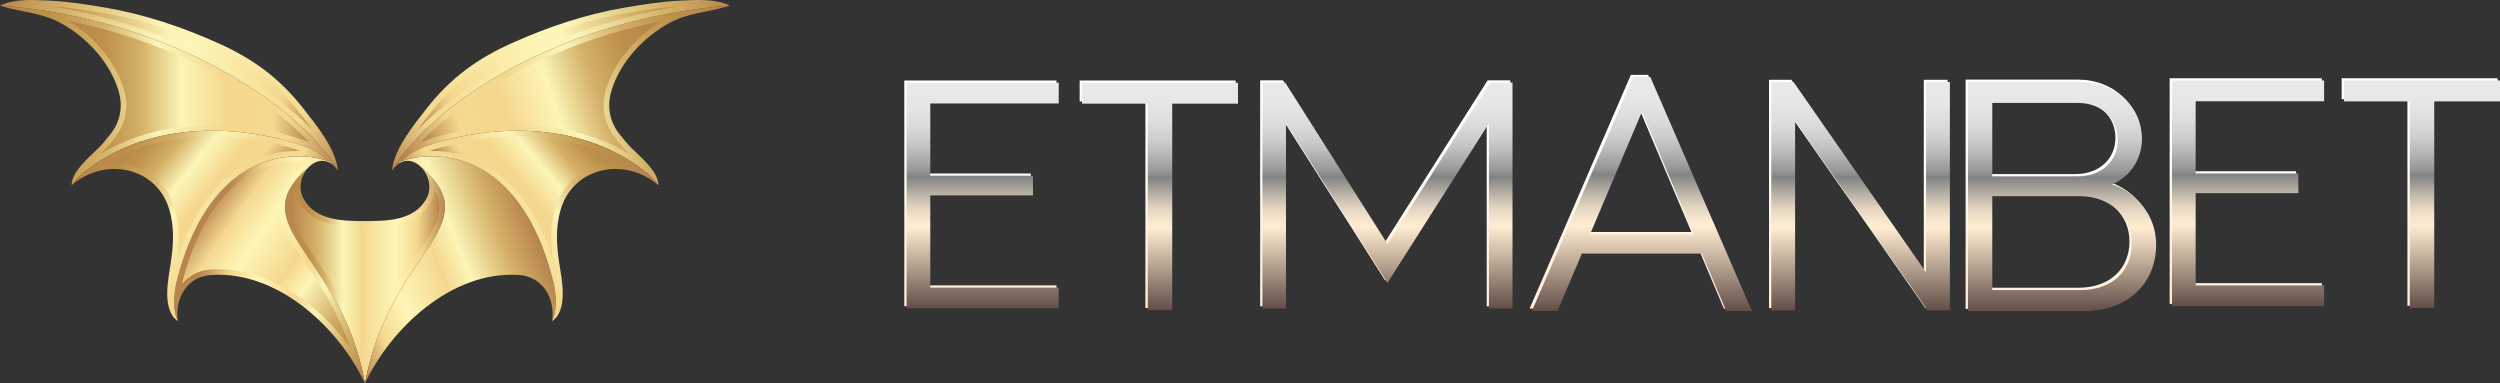 <?xml version="1.0" encoding="UTF-8"?><svg id="katman_2" xmlns="http://www.w3.org/2000/svg" xmlns:xlink="http://www.w3.org/1999/xlink" viewBox="0 0 2803.77 430.06"><rect x="0" y="0" width="2803.77" height="430.06" fill="#333333" stroke="none"/><defs><style>.cls-1{fill:url(#Adsız_degrade_2);}.cls-2{fill:url(#linear-gradient);}.cls-3{fill:#48ae4d;}.cls-4{fill:url(#linear-gradient-8);}.cls-5{fill:url(#linear-gradient-9);}.cls-6{fill:url(#linear-gradient-3);}.cls-7{fill:url(#linear-gradient-4);}.cls-8{fill:url(#linear-gradient-2);}.cls-9{fill:url(#linear-gradient-6);}.cls-10{fill:url(#linear-gradient-7);}.cls-11{fill:url(#linear-gradient-5);}.cls-12{fill:url(#linear-gradient-14);}.cls-13{fill:url(#linear-gradient-18);}.cls-14{fill:url(#linear-gradient-22);}.cls-15{fill:url(#linear-gradient-20);}.cls-16{fill:url(#linear-gradient-21);}.cls-17{fill:url(#linear-gradient-23);}.cls-18{fill:url(#linear-gradient-15);}.cls-19{fill:url(#linear-gradient-19);}.cls-20{fill:url(#linear-gradient-16);}.cls-21{fill:url(#linear-gradient-17);}.cls-22{fill:url(#linear-gradient-13);}.cls-23{fill:url(#linear-gradient-12);}.cls-24{fill:url(#linear-gradient-10);}.cls-25{fill:url(#linear-gradient-11);}.cls-26{fill:url(#linear-gradient-27);}.cls-27{fill:url(#linear-gradient-24);}.cls-28{fill:url(#linear-gradient-26);}.cls-29{fill:url(#linear-gradient-38);}.cls-30{fill:url(#linear-gradient-35);}.cls-31{fill:url(#linear-gradient-37);}.cls-32{fill:url(#linear-gradient-34);}.cls-33{fill:url(#linear-gradient-36);}.cls-34{fill:url(#linear-gradient-25);}.cls-35{fill:url(#linear-gradient-28);}.cls-36{fill:url(#linear-gradient-29);}.cls-37{fill:url(#linear-gradient-33);}.cls-38{fill:url(#linear-gradient-30);}.cls-39{fill:url(#linear-gradient-32);}.cls-40{fill:url(#linear-gradient-31);}</style><linearGradient id="linear-gradient" x1="499.11" y1="308.69" x2="319.55" y2="308.69" gradientUnits="userSpaceOnUse"><stop offset="0" stop-color="#b7854d"/><stop offset=".15" stop-color="#f5d98f"/><stop offset=".3" stop-color="#fdf6b7"/><stop offset=".52" stop-color="#f5d88e"/><stop offset=".64" stop-color="#fcf5b7"/><stop offset=".75" stop-color="#d4b067"/><stop offset=".85" stop-color="#bd9149"/><stop offset="1" stop-color="#b7854d"/></linearGradient><linearGradient id="linear-gradient-2" x1="16223.49" y1="106.97" x2="16602.54" y2="106.97" gradientTransform="translate(16602.54) rotate(-180) scale(1 -1)" gradientUnits="userSpaceOnUse"><stop offset="0" stop-color="#b7854d"/><stop offset=".15" stop-color="#f5d98f"/><stop offset=".34" stop-color="#f5d88e"/><stop offset=".53" stop-color="#fcf5b7"/><stop offset=".7" stop-color="#d4b067"/><stop offset=".85" stop-color="#bd9149"/><stop offset="1" stop-color="#b7854d"/></linearGradient><linearGradient id="linear-gradient-3" x1="241.61" y1="256.19" x2="443.65" y2="324.32" gradientUnits="userSpaceOnUse"><stop offset="0" stop-color="#b7854d"/><stop offset=".15" stop-color="#f5d98f"/><stop offset=".3" stop-color="#fdf6b7"/><stop offset=".52" stop-color="#f5d88e"/><stop offset=".64" stop-color="#fcf5b7"/><stop offset=".84" stop-color="#d4b067"/><stop offset="1" stop-color="#b7854d"/></linearGradient><linearGradient id="linear-gradient-4" x1="16210.25" y1="195.63" x2="17071.48" y2="-301.6" xlink:href="#linear-gradient-2"/><linearGradient id="linear-gradient-5" x1="16211.68" y1="193.77" x2="16996.12" y2="-259.13" xlink:href="#linear-gradient-2"/><linearGradient id="linear-gradient-6" x1="16286.77" y1="287.52" x2="16496.59" y2="166.39" xlink:href="#linear-gradient-2"/><linearGradient id="linear-gradient-7" x1="16208.63" y1="197.81" x2="17169.72" y2="-357.08" xlink:href="#linear-gradient-2"/><linearGradient id="linear-gradient-8" x1="16205.8" y1="159.87" x2="16592.67" y2="-23.39" gradientTransform="translate(16602.54) rotate(-180) scale(1 -1)" gradientUnits="userSpaceOnUse"><stop offset="0" stop-color="#b7854d"/><stop offset=".15" stop-color="#f5d98f"/><stop offset=".5" stop-color="#fdf6b7"/><stop offset=".59" stop-color="#fcf5b7"/><stop offset=".84" stop-color="#d4b067"/><stop offset="1" stop-color="#b7854d"/></linearGradient><linearGradient id="linear-gradient-9" x1="451.12" y1="167.34" x2="823.46" y2="96.37" gradientTransform="matrix(1, 0, 0, 1, 0, 0)" xlink:href="#linear-gradient-2"/><linearGradient id="linear-gradient-10" x1="373.87" y1="333.77" x2="594.71" y2="246.84" xlink:href="#linear-gradient-3"/><linearGradient id="linear-gradient-11" x1="426.35" y1="195.64" x2="1288.32" y2="-302.02" gradientTransform="matrix(1, 0, 0, 1, 0, 0)" xlink:href="#linear-gradient-2"/><linearGradient id="linear-gradient-12" x1="427.85" y1="193.74" x2="1210.39" y2="-258.06" gradientTransform="matrix(1, 0, 0, 1, 0, 0)" xlink:href="#linear-gradient-2"/><linearGradient id="linear-gradient-13" x1="502.89" y1="287.52" x2="712.71" y2="166.39" gradientTransform="matrix(1, 0, 0, 1, 0, 0)" xlink:href="#linear-gradient-2"/><linearGradient id="linear-gradient-14" x1="424.8" y1="197.78" x2="1383.58" y2="-355.77" gradientTransform="matrix(1, 0, 0, 1, 0, 0)" xlink:href="#linear-gradient-2"/><linearGradient id="linear-gradient-15" x1="421.91" y1="159.87" x2="808.79" y2="-23.39" gradientTransform="matrix(1, 0, 0, 1, 0, 0)" xlink:href="#linear-gradient-8"/><linearGradient id="linear-gradient-16" x1="492.79" y1="307.99" x2="325.87" y2="307.99" gradientUnits="userSpaceOnUse"><stop offset="0" stop-color="#b7854d"/><stop offset=".15" stop-color="#f5d98f"/><stop offset=".3" stop-color="#fdf6b7"/><stop offset=".52" stop-color="#f5d88e"/><stop offset=".64" stop-color="#fcf5b7"/><stop offset=".83" stop-color="#d4b067"/><stop offset="1" stop-color="#b7854d"/></linearGradient><linearGradient id="linear-gradient-17" x1="346.93" y1="98.06" x2="75.94" y2="98.06" gradientTransform="matrix(1, 0, 0, 1, 0, 0)" xlink:href="#linear-gradient-2"/><linearGradient id="linear-gradient-18" x1="237.19" y1="224.6" x2="418.88" y2="353.03" xlink:href="#linear-gradient-3"/><linearGradient id="linear-gradient-19" x1="282.61" y1="243.34" x2="152.61" y2="139.97" gradientUnits="userSpaceOnUse"><stop offset="0" stop-color="#b7854d"/><stop offset=".21" stop-color="#f5d98f"/><stop offset=".34" stop-color="#f5d88e"/><stop offset=".53" stop-color="#fcf5b7"/><stop offset=".7" stop-color="#d4b067"/><stop offset=".85" stop-color="#bd9149"/><stop offset="1" stop-color="#b7854d"/></linearGradient><linearGradient id="linear-gradient-20" x1="359.67" y1="129.66" x2="66.77" y2="-8.18" gradientTransform="matrix(1, 0, 0, 1, 0, 0)" xlink:href="#linear-gradient-8"/><linearGradient id="linear-gradient-21" x1="481.78" y1="176.47" x2="754.32" y2="85.62" gradientTransform="matrix(1, 0, 0, 1, 0, 0)" xlink:href="#linear-gradient-2"/><linearGradient id="Adsız_degrade_2" x1="542.4" y1="238.52" x2="664.58" y2="138.27" gradientUnits="userSpaceOnUse"><stop offset="0" stop-color="#b7854d"/><stop offset=".15" stop-color="#f5d98f"/><stop offset=".34" stop-color="#f5d88e"/><stop offset=".53" stop-color="#fcf5b7"/><stop offset=".7" stop-color="#d4b067"/><stop offset=".85" stop-color="#bd9149"/><stop offset="1" stop-color="#b7854d"/></linearGradient><linearGradient id="linear-gradient-22" x1="460.07" y1="127.07" x2="757.67" y2="-2.94" gradientTransform="matrix(1, 0, 0, 1, 0, 0)" xlink:href="#linear-gradient-8"/><linearGradient id="linear-gradient-23" x1="1099.52" y1="113.91" x2="1099.52" y2="313.39" gradientUnits="userSpaceOnUse"><stop offset=".27" stop-color="#fff"/><stop offset=".72" stop-color="#fff4e7"/><stop offset="1" stop-color="#fff0de"/></linearGradient><linearGradient id="linear-gradient-24" x1="1102.06" y1="92.21" x2="1102.06" y2="345.27" gradientUnits="userSpaceOnUse"><stop offset="0" stop-color="#eaeaea"/><stop offset=".1" stop-color="#e6e6e6"/><stop offset=".18" stop-color="#ddd"/><stop offset=".26" stop-color="#ccc"/><stop offset=".32" stop-color="#b5b6b6"/><stop offset=".39" stop-color="#979898"/><stop offset=".42" stop-color="#828383"/><stop offset=".45" stop-color="#989691"/><stop offset=".51" stop-color="#c4bbad"/><stop offset=".56" stop-color="#e4d6c1"/><stop offset=".61" stop-color="#f7e7cd"/><stop offset=".64" stop-color="#ffedd2"/><stop offset=".9" stop-color="#8e7b6e"/><stop offset="1" stop-color="#634f48"/></linearGradient><linearGradient id="linear-gradient-25" x1="1298.32" y1="114.09" x2="1298.32" y2="315.22" xlink:href="#linear-gradient-23"/><linearGradient id="linear-gradient-26" x1="1300.93" y1="92.22" x2="1300.93" y2="347.34" xlink:href="#linear-gradient-24"/><linearGradient id="linear-gradient-27" x1="1553.54" y1="113.76" x2="1553.54" y2="313.49" xlink:href="#linear-gradient-23"/><linearGradient id="linear-gradient-28" x1="1556.05" y1="92.04" x2="1556.05" y2="345.41" xlink:href="#linear-gradient-24"/><linearGradient id="linear-gradient-29" x1="1838.8" y1="108.43" x2="1838.8" y2="315.09" xlink:href="#linear-gradient-23"/><linearGradient id="linear-gradient-30" x1="1841.39" y1="85.95" x2="1841.39" y2="348.11" xlink:href="#linear-gradient-24"/><linearGradient id="linear-gradient-31" x1="2084.14" y1="113.36" x2="2084.14" y2="315.2" xlink:href="#linear-gradient-23"/><linearGradient id="linear-gradient-32" x1="2086.67" y1="91.41" x2="2086.67" y2="347.45" xlink:href="#linear-gradient-24"/><linearGradient id="linear-gradient-33" x1="2309.99" y1="113.25" x2="2309.99" y2="315.98" xlink:href="#linear-gradient-23"/><linearGradient id="linear-gradient-34" x1="2312.6" y1="91.2" x2="2312.6" y2="348.38" xlink:href="#linear-gradient-24"/><linearGradient id="linear-gradient-35" x1="2518.64" y1="111.39" x2="2518.64" y2="310.87" xlink:href="#linear-gradient-23"/><linearGradient id="linear-gradient-36" x1="2521.18" y1="89.69" x2="2521.18" y2="342.75" xlink:href="#linear-gradient-24"/><linearGradient id="linear-gradient-37" x1="2713.68" y1="111.56" x2="2713.68" y2="312.68" xlink:href="#linear-gradient-23"/><linearGradient id="linear-gradient-38" x1="2716.3" y1="89.69" x2="2716.3" y2="344.8" xlink:href="#linear-gradient-24"/></defs><g id="katman_1"><g><path class="cls-2" d="M346.41,187.34c-78.09,66.66,36.25,94.85,62.92,242.72,26.67-147.87,141.01-176.06,62.91-242.72h0c8.5,8.57,12.71,23.47,6,35.54-13.72,24.69-44.2,25.06-68.92,25.06s-55.2-.38-68.92-25.06c-6.71-12.07-2.5-26.97,6-35.54"/><path class="cls-8" d="M110.27,166.19c4.72-4.62,8.56-9.59,12.72-14.65,11.78-14.31,15.28-31.36,10.04-49.31-9.47-32.42-36.51-61.21-65.9-76.87-6.24-3.32-12.54-5.69-18.88-7.55C32.39,13.16,16.23,11.66,0,6.2c191.24,14.88,334.71,110.9,379.05,184.83-.95-1.12-1.9-2.18-2.83-3.2-.33-.36-.65-.69-.99-1.04-.51-.55-1.03-1.11-1.54-1.63-.1-.11-.2-.2-.31-.3-.22-.23-.45-.44-.67-.67-.64-.64-1.28-1.26-1.91-1.86-.26-.25-.52-.49-.78-.73-.16-.15-.31-.3-.47-.45-.01,0-.02,0-.03-.01-11.62-10.64-20.83-14.02-24.13-15.4-35.67-14.92-160.84-45.21-250.83,27.27-5.2,4.19-10.38,8.81-14.15,14.73-.64-14.76,20.28-32.15,29.87-41.54Z"/><path class="cls-6" d="M346.41,187.34c-78.09,66.66,36.25,94.85,62.92,242.72-28.19-60.56-96.07-126.42-172.27-121.7-27.08,1.68-41.27,25.93-37.61,51.83-8.07-16.92-1.92-41.83-1.26-44.43,38.15-151.57,135.63-147.82,171.37-134.61,1.35,1.24,2.73,2.57,4.14,4.01-9.44-7.91-19.95-5.23-27.28,2.17"/><g><path class="cls-7" d="M372.72,184.19c.22,.22,.45,.44,.67,.67-.22-.23-.45-.44-.67-.67Z"/><path class="cls-11" d="M370.8,182.33c-.26-.25-.52-.49-.78-.73,.26,.24,.52,.48,.78,.73Z"/><path class="cls-9" d="M94.56,193.01c89.99-72.48,215.16-42.19,250.83-27.27,3.3,1.38,12.51,4.76,24.13,15.4-35.77-13.2-133.2-16.9-171.34,134.62-.65,2.6-6.81,27.51,1.26,44.43-18.61-13.03-10.53-48-7.78-66.37,2.96-19.79,3.94-38.89-1.69-58.39-14.05-48.65-72.6-59.96-109.57-27.69,3.78-5.92,8.95-10.54,14.15-14.73Z"/><path class="cls-10" d="M376.21,187.83c-.33-.36-.65-.69-.99-1.04,.33,.35,.65,.68,.99,1.04Z"/></g><path class="cls-4" d="M379.05,191.03C334.71,117.1,191.24,21.08,0,6.2,17.35-1.76,38.2-.12,56.78,.78c20.21,.97,40.12,4.22,60.07,7.55,44.69,7.47,87.73,22,128.97,40.58,38.63,17.4,68.38,39.47,94.57,73.03,14.27,18.29,36.23,44.84,38.65,69.09Z"/><path class="cls-5" d="M708.39,166.19c-4.72-4.62-8.56-9.59-12.72-14.65-11.78-14.31-15.28-31.36-10.04-49.31,9.47-32.42,36.51-61.21,65.9-76.87,6.24-3.32,12.53-5.69,18.89-7.55,15.85-4.65,32.02-6.16,48.25-11.61-191.24,14.88-334.71,110.9-379.05,184.83,.95-1.12,1.9-2.18,2.84-3.2,.33-.36,.66-.69,.98-1.04,.52-.55,1.03-1.11,1.54-1.63,.1-.11,.21-.2,.31-.3,.22-.23,.44-.44,.67-.67,.64-.64,1.28-1.26,1.92-1.86,.26-.25,.52-.49,.77-.73,.16-.15,.32-.3,.47-.45,0,0,.02,0,.03-.01,11.62-10.64,20.82-14.02,24.13-15.4,35.67-14.92,160.84-45.21,250.83,27.27,5.2,4.19,10.38,8.81,14.16,14.73,.64-14.76-20.28-32.15-29.87-41.54Z"/><path class="cls-24" d="M472.24,187.34c78.09,66.66-36.25,94.85-62.91,242.72,28.19-60.56,96.07-126.42,172.27-121.7,27.08,1.68,41.27,25.93,37.62,51.83,8.07-16.92,1.91-41.83,1.26-44.43-38.15-151.57-135.63-147.82-171.37-134.61-1.35,1.24-2.73,2.57-4.14,4.01,9.44-7.91,19.95-5.23,27.28,2.17"/><g><path class="cls-25" d="M445.94,184.19c-.23,.22-.45,.44-.67,.67,.22-.23,.44-.44,.67-.67Z"/><path class="cls-23" d="M447.86,182.33c.26-.25,.52-.49,.77-.73-.26,.24-.52,.48-.77,.73Z"/><path class="cls-22" d="M724.1,193.01c-89.99-72.48-215.16-42.19-250.83-27.27-3.31,1.38-12.51,4.76-24.13,15.4,35.77-13.2,133.2-16.9,171.34,134.62,.66,2.6,6.81,27.51-1.26,44.43,18.61-13.03,10.53-48,7.78-66.37-2.96-19.79-3.94-38.89,1.69-58.39,14.05-48.65,72.6-59.96,109.57-27.69-3.78-5.92-8.95-10.54-14.16-14.73Z"/><path class="cls-12" d="M442.45,187.83c.33-.36,.66-.69,.98-1.04-.33,.35-.65,.68-.98,1.04Z"/></g><path class="cls-18" d="M439.61,191.03C483.95,117.1,627.42,21.08,818.66,6.2c-17.35-7.96-38.19-6.32-56.78-5.43-20.2,.97-40.12,4.22-60.07,7.55-44.7,7.47-87.73,22-128.97,40.58-38.63,17.4-68.38,39.47-94.57,73.03-14.27,18.29-36.23,44.84-38.66,69.09Z"/><path class="cls-20" d="M409.33,254.32c-24.76,0-58.68,0-74.39-28.28-2.15-3.87-3.38-7.92-3.86-11.98-.24,.42-.48,.83-.7,1.24-.11,.2-.23,.41-.33,.61-.43,.84-.83,1.67-1.19,2.5-.07,.16-.12,.31-.19,.47-.28,.68-.55,1.35-.79,2.03-.09,.26-.18,.52-.26,.78-.2,.6-.38,1.2-.54,1.8-.06,.24-.13,.48-.2,.72-.2,.82-.39,1.64-.53,2.46,0,.01,0,.03,0,.04-.14,.81-.24,1.61-.32,2.41-.02,.25-.04,.49-.06,.74-.04,.59-.07,1.18-.09,1.78,0,.26-.01,.52-.01,.78,0,.68,.02,1.36,.06,2.05,0,.14,0,.28,.02,.42,.06,.82,.15,1.65,.26,2.47,.03,.22,.07,.45,.1,.67,.09,.62,.2,1.24,.33,1.86,.05,.27,.11,.54,.17,.81,.14,.63,.29,1.26,.46,1.9,.06,.22,.11,.43,.17,.65,.24,.84,.5,1.69,.78,2.54,.06,.17,.12,.34,.18,.5,.24,.7,.49,1.4,.76,2.1,.11,.28,.22,.55,.33,.84,.25,.63,.52,1.27,.79,1.91,.11,.26,.22,.52,.34,.78,.39,.88,.8,1.77,1.24,2.67,0,.01,.01,.03,.02,.04,.43,.89,.89,1.79,1.37,2.7,.14,.28,.3,.56,.44,.84,.36,.67,.73,1.35,1.1,2.03,.16,.29,.32,.59,.49,.88,.44,.78,.89,1.57,1.35,2.36,.1,.17,.2,.34,.3,.51,.57,.96,1.16,1.94,1.76,2.93,.16,.27,.33,.54,.5,.8,.46,.74,.93,1.5,1.41,2.25,.21,.33,.41,.65,.62,.98,.49,.77,.99,1.55,1.5,2.34,.17,.26,.33,.52,.5,.78,.68,1.04,1.37,2.09,2.08,3.17,.14,.21,.28,.42,.42,.63,.59,.89,1.2,1.79,1.81,2.71,.23,.35,.47,.7,.71,1.05,.56,.83,1.12,1.66,1.68,2.5,.24,.34,.46,.69,.7,1.04,.74,1.09,1.49,2.19,2.25,3.32,.62,.91,1.24,1.82,1.86,2.75,.19,.27,.37,.55,.56,.82,.46,.67,.92,1.35,1.38,2.04,.24,.35,.47,.71,.71,1.06,.43,.64,.86,1.28,1.29,1.93,.25,.37,.49,.73,.74,1.11,.44,.66,.88,1.32,1.33,1.98,.24,.37,.48,.73,.72,1.09,.47,.72,.95,1.44,1.43,2.17,.21,.31,.42,.63,.62,.94,.68,1.05,1.37,2.1,2.06,3.17,.04,.07,.08,.13,.13,.2,.65,1,1.29,2.01,1.95,3.03,.21,.33,.42,.67,.63,1,.48,.76,.96,1.52,1.45,2.29,.26,.41,.51,.83,.77,1.24,.45,.71,.89,1.44,1.34,2.17,.26,.43,.53,.86,.79,1.29,.45,.74,.9,1.48,1.35,2.23,.26,.43,.51,.86,.77,1.28,.5,.84,1,1.69,1.5,2.54,.2,.34,.4,.68,.6,1.02,.7,1.21,1.4,2.43,2.11,3.66,.06,.11,.12,.23,.19,.33,.63,1.11,1.26,2.24,1.89,3.37,.22,.4,.44,.81,.66,1.22,.47,.86,.94,1.72,1.41,2.59,.26,.48,.51,.95,.76,1.43,.44,.82,.87,1.65,1.31,2.48,.26,.5,.52,1,.78,1.5,.44,.85,.87,1.71,1.31,2.58,.24,.48,.49,.96,.73,1.45,.49,.98,.97,1.97,1.46,2.97,.18,.38,.36,.75,.55,1.13,.66,1.38,1.33,2.78,1.98,4.19,.09,.21,.19,.42,.28,.62,.55,1.21,1.1,2.42,1.65,3.64,.22,.48,.43,.97,.64,1.46,.43,.96,.85,1.93,1.26,2.91,.24,.55,.47,1.12,.71,1.68,.39,.94,.78,1.88,1.17,2.83,.24,.58,.47,1.16,.71,1.74,.39,.97,.78,1.95,1.16,2.94,.22,.56,.44,1.12,.65,1.68,.43,1.13,.86,2.27,1.28,3.42,.16,.43,.32,.85,.47,1.28,.58,1.58,1.14,3.17,1.7,4.79,.11,.32,.22,.65,.33,.98,.44,1.29,.88,2.59,1.31,3.91,.19,.58,.37,1.17,.56,1.75,.34,1.08,.68,2.16,1.02,3.26,.2,.66,.4,1.31,.59,1.97,.32,1.05,.63,2.12,.93,3.18,.2,.67,.39,1.35,.58,2.04,.11,.39,.22,.77,.33,1.16,.11-.39,.22-.77,.33-1.16,.19-.68,.38-1.36,.58-2.04,.31-1.07,.62-2.13,.93-3.18,.2-.66,.39-1.31,.59-1.97,.34-1.09,.67-2.18,1.02-3.26,.19-.58,.37-1.17,.56-1.75,.43-1.32,.87-2.62,1.31-3.91,.11-.33,.22-.66,.33-.98,.56-1.61,1.12-3.21,1.7-4.79,.16-.43,.32-.85,.47-1.28,.43-1.15,.85-2.29,1.28-3.42,.21-.56,.43-1.12,.65-1.68,.38-.98,.77-1.97,1.16-2.94,.23-.58,.47-1.17,.71-1.74,.39-.95,.78-1.89,1.17-2.83,.24-.56,.47-1.12,.71-1.68,.42-.98,.84-1.95,1.27-2.91,.21-.49,.42-.98,.64-1.46,.55-1.22,1.1-2.44,1.65-3.64,.09-.2,.19-.41,.28-.62,.65-1.41,1.31-2.8,1.98-4.19,.19-.39,.37-.76,.56-1.15,.48-.99,.96-1.98,1.45-2.95,.24-.49,.49-.97,.73-1.45,.44-.87,.87-1.73,1.31-2.58,.26-.5,.52-1,.78-1.5,.43-.83,.87-1.66,1.31-2.48,.26-.48,.51-.96,.77-1.43,.47-.87,.94-1.73,1.41-2.59,.22-.41,.44-.82,.67-1.22,.63-1.13,1.26-2.26,1.89-3.37,.06-.11,.13-.23,.19-.33,.7-1.23,1.4-2.45,2.1-3.66,.2-.34,.4-.68,.6-1.02,.5-.85,1-1.7,1.5-2.54,.26-.43,.51-.85,.77-1.28,.45-.75,.9-1.49,1.35-2.23,.26-.43,.53-.86,.79-1.29,.45-.73,.89-1.45,1.34-2.17,.26-.41,.51-.83,.77-1.24,.48-.77,.96-1.53,1.44-2.29,.21-.33,.42-.67,.63-1,.65-1.02,1.3-2.04,1.94-3.03,.04-.07,.08-.13,.13-.2,.69-1.07,1.38-2.12,2.07-3.17,.21-.32,.42-.63,.62-.94,.48-.73,.95-1.45,1.42-2.16,.25-.38,.5-.75,.75-1.12,.43-.65,.86-1.3,1.29-1.94,.25-.38,.51-.76,.76-1.13,.43-.64,.86-1.28,1.29-1.92,.23-.35,.47-.7,.71-1.06,.46-.69,.92-1.37,1.38-2.04,.19-.28,.37-.55,.56-.82,.63-.93,1.25-1.84,1.86-2.75,.76-1.12,1.51-2.23,2.25-3.32,.24-.35,.46-.69,.7-1.04,.57-.84,1.13-1.67,1.68-2.5,.24-.35,.48-.7,.71-1.05,.62-.92,1.23-1.83,1.83-2.73,.13-.2,.27-.4,.39-.6,.72-1.08,1.41-2.14,2.1-3.19,.16-.24,.31-.47,.46-.71,.53-.82,1.05-1.62,1.56-2.42,.19-.31,.39-.61,.58-.92,.5-.79,.99-1.57,1.47-2.34,.15-.24,.3-.48,.44-.72,.62-1,1.21-1.99,1.79-2.97,.08-.14,.16-.28,.24-.41,.49-.83,.96-1.65,1.42-2.47,.16-.27,.31-.54,.46-.82,.39-.71,.78-1.41,1.15-2.11,.13-.25,.27-.51,.41-.76,.97-1.85,1.85-3.67,2.65-5.47,.1-.24,.2-.47,.3-.71,.29-.67,.57-1.33,.83-2,.1-.26,.21-.51,.3-.77,.29-.74,.55-1.47,.8-2.2,.05-.14,.1-.27,.14-.41,.29-.86,.55-1.73,.79-2.58,.05-.19,.1-.38,.15-.58,.18-.66,.34-1.32,.48-1.97,.06-.25,.11-.51,.16-.76,.13-.65,.24-1.29,.34-1.93,.03-.2,.07-.41,.1-.61,.12-.83,.2-1.67,.26-2.5,0-.12,0-.24,.01-.36,.04-.71,.06-1.41,.06-2.12,0-.25,0-.49-.01-.74-.01-.61-.04-1.21-.09-1.81-.02-.24-.03-.48-.06-.71-.16-1.64-.44-3.28-.85-4.92-.06-.24-.13-.48-.19-.71-.17-.6-.35-1.2-.54-1.8-.09-.26-.17-.52-.27-.78-.24-.67-.5-1.33-.78-2-.07-.16-.13-.33-.2-.49-.36-.82-.76-1.65-1.18-2.48-.11-.22-.24-.44-.36-.66-.22-.4-.45-.8-.68-1.21-.48,4.06-1.71,8.11-3.86,11.98-15.72,28.28-49.63,28.28-74.39,28.28Z"/><path class="cls-21" d="M346.2,158.94c-1.16-1.23-2.34-2.45-3.55-3.68-.37-.38-.74-.76-1.11-1.14-1.52-1.53-3.07-3.06-4.66-4.59-.4-.38-.81-.77-1.21-1.15-1.27-1.21-2.55-2.42-3.86-3.62-.5-.46-1-.92-1.51-1.38-1.67-1.52-3.36-3.04-5.1-4.56-.23-.2-.46-.4-.69-.59-1.55-1.35-3.13-2.69-4.73-4.04-.58-.48-1.15-.96-1.74-1.44-1.46-1.21-2.94-2.42-4.44-3.62-.43-.34-.85-.69-1.28-1.03-1.85-1.47-3.74-2.94-5.65-4.41-.6-.46-1.21-.92-1.82-1.38-1.46-1.1-2.93-2.2-4.42-3.3-.63-.47-1.26-.93-1.9-1.4-1.98-1.44-3.98-2.87-6.01-4.3-.53-.37-1.06-.73-1.59-1.1-1.61-1.12-3.24-2.24-4.88-3.35-.75-.51-1.49-1.01-2.25-1.51-1.77-1.18-3.56-2.36-5.37-3.53-.44-.28-.86-.57-1.3-.85-2.14-1.38-4.32-2.75-6.52-4.11-.79-.49-1.6-.98-2.4-1.48-1.63-1-3.28-2-4.95-2.99-.74-.44-1.48-.89-2.23-1.33-2.25-1.33-4.52-2.64-6.81-3.95-.77-.44-1.55-.87-2.32-1.31-1.71-.96-3.42-1.92-5.16-2.86-.88-.48-1.77-.97-2.66-1.45-2.27-1.23-4.55-2.45-6.87-3.66-.64-.34-1.29-.67-1.94-1-2.01-1.04-4.03-2.07-6.07-3.1-.94-.47-1.89-.94-2.84-1.41-1.88-.93-3.78-1.86-5.68-2.77-.77-.37-1.53-.74-2.29-1.11-2.52-1.2-5.06-2.38-7.62-3.55-.92-.42-1.85-.84-2.77-1.26-1.89-.85-3.78-1.7-5.69-2.53-.94-.41-1.88-.83-2.83-1.24-2.63-1.14-5.28-2.27-7.95-3.38-.76-.32-1.53-.62-2.3-.94-2.09-.86-4.2-1.71-6.31-2.55-1.01-.4-2.02-.8-3.04-1.2-2.31-.9-4.63-1.79-6.97-2.68-.58-.22-1.16-.45-1.75-.67-2.8-1.05-5.63-2.07-8.47-3.09-.99-.35-1.99-.7-2.99-1.05-2.17-.76-4.35-1.51-6.54-2.26-.88-.3-1.76-.6-2.65-.9-2.92-.97-5.85-1.93-8.8-2.87-.84-.27-1.7-.53-2.54-.79-2.31-.72-4.63-1.43-6.96-2.13-.98-.29-1.96-.59-2.94-.88-3.05-.9-6.12-1.79-9.21-2.64-.39-.11-.79-.21-1.18-.32-2.8-.77-5.61-1.52-8.43-2.26-.98-.26-1.96-.51-2.94-.76-2.6-.67-5.22-1.32-7.85-1.96-.66-.16-1.32-.33-1.98-.49-3.2-.77-6.43-1.51-9.67-2.23-.87-.19-1.74-.38-2.61-.57-2.59-.57-5.19-1.12-7.8-1.65-.55-.11-1.1-.23-1.66-.34,30.4,18.07,54.3,47.19,63.11,77.34,5.84,20,1.96,39.03-11.21,55.04-.73,.89-1.46,1.78-2.17,2.66-3.38,4.15-6.87,8.44-11,12.48-.67,.66-1.4,1.35-2.17,2.08,.15-.09,.3-.17,.46-.27,1.92-1.17,3.87-2.3,5.83-3.4,.37-.21,.74-.41,1.1-.61,1.98-1.09,3.98-2.17,6-3.2,.08-.04,.16-.08,.23-.12,2.08-1.06,4.18-2.07,6.3-3.06,.4-.19,.8-.38,1.2-.56,2.08-.96,4.18-1.88,6.29-2.78,.34-.14,.68-.28,1.01-.42,2.07-.86,4.15-1.69,6.26-2.49,.18-.07,.36-.14,.54-.21,2.2-.83,4.42-1.61,6.66-2.37,.43-.15,.86-.29,1.29-.43,2.23-.74,4.47-1.45,6.74-2.13,.3-.09,.6-.17,.89-.26,2.17-.64,4.36-1.24,6.57-1.82,.28-.07,.56-.15,.84-.23,2.31-.59,4.65-1.15,7-1.68,.46-.1,.92-.21,1.38-.31,2.37-.52,4.75-1.01,7.16-1.47,.24-.04,.49-.09,.73-.13,2.29-.43,4.61-.82,6.94-1.18,.38-.06,.75-.12,1.13-.18,2.42-.37,4.86-.7,7.32-1,.49-.06,.99-.12,1.49-.18,2.51-.3,5.03-.57,7.57-.8,.16-.01,.32-.02,.48-.04,2.45-.22,4.93-.39,7.41-.55,.47-.03,.93-.06,1.4-.09,2.53-.14,5.07-.25,7.64-.33,.51-.02,1.03-.03,1.54-.04,2.66-.07,5.33-.11,8.02-.11,1.44,0,2.88,.01,4.31,.03,.51,0,1.01,.02,1.51,.03,.93,.02,1.85,.03,2.77,.06,.58,.02,1.15,.04,1.73,.06,.84,.03,1.68,.05,2.52,.09,.63,.03,1.25,.06,1.88,.09,.78,.04,1.55,.07,2.33,.11,.66,.04,1.32,.08,1.98,.12,.73,.04,1.47,.09,2.19,.13,.67,.04,1.33,.1,1.99,.14,.71,.05,1.43,.1,2.14,.16,.67,.05,1.34,.12,2.01,.17,.69,.06,1.39,.12,2.08,.18,.68,.06,1.35,.13,2.02,.2,.67,.06,1.35,.13,2.02,.2,.67,.07,1.34,.15,2.01,.22,.66,.07,1.32,.14,1.98,.22,.69,.08,1.37,.16,2.05,.25,.63,.08,1.26,.15,1.88,.23,.69,.09,1.38,.18,2.06,.27,.61,.08,1.22,.16,1.83,.25,.68,.09,1.34,.2,2.01,.29,.61,.09,1.22,.18,1.82,.27,.67,.1,1.33,.21,1.99,.31,.59,.1,1.19,.19,1.78,.28,.66,.11,1.32,.22,1.98,.33,.58,.1,1.16,.2,1.73,.29,.65,.12,1.29,.23,1.94,.35,.57,.1,1.14,.2,1.7,.31,.64,.12,1.28,.24,1.91,.36,.55,.11,1.11,.21,1.66,.32,.63,.13,1.26,.25,1.88,.38,.54,.11,1.08,.22,1.62,.33,.61,.13,1.22,.26,1.84,.39,.53,.11,1.06,.23,1.59,.34,.6,.13,1.2,.27,1.8,.4,.52,.12,1.05,.24,1.56,.36,.59,.14,1.16,.27,1.74,.41,.51,.12,1.02,.24,1.53,.37,.57,.14,1.13,.28,1.7,.42,.5,.12,1,.25,1.49,.37,.56,.14,1.11,.29,1.66,.43,.48,.13,.96,.25,1.44,.38,.54,.15,1.08,.29,1.61,.44,.47,.13,.95,.26,1.41,.39,.52,.15,1.03,.29,1.54,.44,.47,.13,.93,.27,1.39,.4,.5,.15,.99,.29,1.49,.44,.45,.14,.91,.27,1.35,.41,.47,.15,.94,.29,1.41,.44,.45,.14,.89,.28,1.33,.42,.45,.14,.9,.29,1.34,.43,.43,.14,.87,.28,1.29,.42,.43,.14,.85,.29,1.28,.43,.43,.15,.85,.29,1.27,.43,.4,.14,.8,.28,1.19,.42,.42,.15,.83,.3,1.24,.44,.38,.14,.76,.28,1.14,.42,.4,.15,.8,.3,1.19,.44,.36,.14,.71,.27,1.06,.41,.39,.15,.78,.3,1.16,.45,.33,.13,.66,.26,.99,.39,.21,.09,.43,.17,.64,.26-.24-.26-.49-.52-.73-.78Z"/><path class="cls-13" d="M317.25,183.02c-.65,.11-1.3,.21-1.95,.33-.33,.06-.66,.12-1,.18-9.8,1.87-19.92,5.2-29.89,10.46-12.85,6.77-24.45,16.09-34.79,27.9-.07,.09-.15,.17-.23,.26-.88,1.01-1.75,2.04-2.61,3.09-.31,.37-.61,.76-.92,1.14-.48,.59-.95,1.18-1.42,1.78-.51,.65-1.01,1.31-1.51,1.98-.24,.32-.48,.63-.72,.95-.59,.79-1.18,1.59-1.76,2.41-.07,.1-.14,.21-.22,.31-8.39,11.78-16.26,26.13-23.2,43.58-.07,.17-.13,.33-.2,.5-.5,1.25-.99,2.53-1.47,3.81-.12,.32-.25,.65-.37,.97-.45,1.19-.89,2.39-1.32,3.61-.16,.44-.32,.89-.47,1.34-.4,1.13-.8,2.28-1.19,3.44-.19,.56-.38,1.12-.56,1.68-.36,1.08-.72,2.17-1.07,3.27-.22,.68-.43,1.37-.65,2.05-.32,1.01-.64,2.03-.95,3.06-.25,.83-.5,1.69-.75,2.53-.27,.91-.54,1.82-.8,2.74-.31,1.08-.6,2.16-.9,3.25-.2,.73-.41,1.45-.6,2.18-.49,1.84-.98,3.71-1.45,5.59-.02,.09-.06,.23-.09,.37-.02,.06-.03,.13-.05,.19-.02,.09-.05,.2-.07,.31-.02,.08-.03,.15-.05,.23,8.05-9.83,19.35-15.46,32.67-16.28,2.68-.17,5.35-.25,8.02-.25,58.46,0,112.97,39.24,147.71,87.27-13.53-40.15-33.26-69.24-49.9-93.79-28.1-41.45-48.41-71.42-.4-112.56,.3-.3,.6-.59,.91-.87-2.74-.22-5.64-.35-8.71-.35-5.15,0-10.9,.37-17.05,1.35Z"/><polygon class="cls-3" points="346.41 187.45 346.41 187.45 346.41 187.45 346.41 187.45 346.41 187.44 346.41 187.45"/><path class="cls-19" d="M195.99,233.81c6.19,21.44,4.63,41.98,2.11,59.42,13.43-42.22,33-74.27,58.32-95.41,28.37-23.69,58.01-28.66,77.88-28.66,.76,0,1.52,0,2.26,.02-19.33-6.93-56.25-16.2-98.64-16.2-45.97,0-86.08,10.42-119.59,31.02,3.31-.44,6.66-.66,10.02-.66,32.23,0,58.78,19.81,67.64,50.47Z"/><path class="cls-15" d="M247.58,71.07c40.96,22.01,76.47,47.85,102.95,74.46-4.16-5.71-8.41-11.12-12.25-16.02l-2.82-3.6c-24.67-31.61-53.1-53.56-92.2-71.17-44.68-20.13-86.37-33.25-127.43-40.11-20.96-3.5-38.6-6.29-56.72-7.34,82.53,13.97,146.56,41.25,188.48,63.78Z"/><path class="cls-16" d="M733.26,25.25c-.87,.19-1.74,.38-2.61,.57-3.24,.72-6.46,1.46-9.67,2.23-.66,.16-1.32,.32-1.98,.49-2.63,.64-5.25,1.29-7.85,1.96-.98,.25-1.96,.5-2.94,.76-2.82,.74-5.63,1.49-8.43,2.26-.39,.11-.79,.21-1.18,.32-3.09,.86-6.15,1.75-9.2,2.64-.99,.29-1.96,.58-2.95,.88-2.33,.7-4.65,1.41-6.96,2.13-.85,.27-1.7,.53-2.54,.79-2.95,.94-5.89,1.89-8.8,2.87-.89,.3-1.76,.6-2.65,.9-2.19,.74-4.37,1.49-6.54,2.26-1,.35-2,.7-2.99,1.05-2.84,1.02-5.67,2.04-8.47,3.09-.59,.22-1.17,.45-1.75,.67-2.33,.88-4.66,1.77-6.96,2.68-1.02,.4-2.03,.8-3.04,1.2-2.12,.84-4.22,1.69-6.31,2.55-.77,.31-1.54,.62-2.3,.94-2.67,1.11-5.32,2.24-7.95,3.38-.95,.41-1.88,.83-2.83,1.24-1.91,.84-3.81,1.68-5.69,2.53-.93,.42-1.85,.83-2.78,1.26-2.56,1.17-5.1,2.35-7.62,3.55-.77,.37-1.53,.74-2.29,1.11-1.91,.92-3.8,1.84-5.68,2.77-.95,.47-1.89,.94-2.84,1.41-2.04,1.02-4.07,2.06-6.07,3.1-.65,.34-1.3,.67-1.94,1-2.31,1.21-4.6,2.43-6.87,3.66-.89,.48-1.77,.97-2.66,1.45-1.73,.95-3.45,1.9-5.16,2.86-.77,.44-1.55,.87-2.32,1.31-2.29,1.31-4.56,2.62-6.81,3.95-.75,.44-1.49,.89-2.23,1.33-1.66,.99-3.31,1.99-4.95,2.99-.8,.49-1.61,.98-2.4,1.48-2.19,1.36-4.37,2.73-6.52,4.11-.43,.28-.86,.57-1.3,.85-1.81,1.17-3.6,2.35-5.37,3.53-.75,.5-1.5,1.01-2.25,1.51-1.64,1.11-3.27,2.23-4.88,3.35-.53,.37-1.06,.73-1.59,1.1-2.03,1.43-4.03,2.86-6.01,4.3-.64,.46-1.27,.93-1.9,1.4-1.49,1.1-2.96,2.2-4.42,3.3-.61,.46-1.22,.92-1.82,1.38-1.91,1.46-3.8,2.93-5.65,4.41-.43,.34-.85,.69-1.28,1.03-1.5,1.2-2.98,2.41-4.44,3.62-.58,.48-1.16,.97-1.74,1.45-1.6,1.34-3.18,2.69-4.73,4.03-.23,.2-.47,.4-.69,.6-1.74,1.52-3.43,3.04-5.1,4.56-.5,.46-1,.92-1.5,1.38-1.31,1.2-2.59,2.41-3.86,3.62-.4,.38-.82,.77-1.21,1.15-1.59,1.53-3.14,3.06-4.66,4.59-.38,.38-.74,.76-1.11,1.14-1.2,1.23-2.39,2.45-3.54,3.68-.25,.26-.49,.52-.73,.78,.18-.07,.38-.15,.57-.23,.37-.15,.73-.29,1.11-.44,.35-.14,.7-.28,1.06-.41,.38-.15,.76-.29,1.15-.44,.37-.14,.75-.28,1.12-.42,.4-.15,.8-.29,1.2-.44,.38-.14,.78-.28,1.18-.42,.41-.15,.82-.29,1.25-.44,.41-.14,.82-.29,1.24-.43,.42-.15,.85-.29,1.29-.43,.44-.14,.88-.29,1.32-.43,.43-.14,.86-.28,1.3-.42,.46-.15,.92-.29,1.39-.44,.45-.14,.9-.28,1.35-.42,.47-.14,.95-.29,1.43-.43,.46-.14,.92-.28,1.4-.41,.5-.15,1-.29,1.51-.43,.47-.13,.94-.27,1.41-.4,.51-.14,1.03-.28,1.55-.43,.49-.14,.98-.27,1.48-.4,.53-.14,1.06-.28,1.59-.42,.5-.13,1-.26,1.5-.39,.55-.14,1.11-.28,1.67-.42,.51-.13,1.01-.25,1.52-.38,.57-.14,1.14-.27,1.71-.41,.52-.12,1.04-.25,1.56-.37,.58-.13,1.16-.26,1.74-.4,.54-.12,1.07-.24,1.62-.37,.6-.13,1.2-.26,1.8-.39,.54-.11,1.07-.23,1.61-.34,.62-.13,1.25-.26,1.87-.38,.55-.11,1.09-.22,1.64-.33,.62-.12,1.25-.24,1.88-.36,.57-.11,1.13-.22,1.7-.32,.63-.12,1.28-.23,1.92-.35,.58-.1,1.15-.21,1.73-.31,.65-.11,1.3-.22,1.96-.33,.58-.1,1.16-.2,1.75-.3,.66-.11,1.33-.21,2-.32,.59-.09,1.17-.19,1.77-.28,.68-.1,1.36-.2,2.04-.3,.6-.09,1.19-.18,1.8-.26,.69-.1,1.38-.19,2.07-.28,.61-.08,1.21-.16,1.82-.24,.7-.09,1.41-.18,2.12-.26,.61-.08,1.21-.15,1.82-.22,.71-.08,1.44-.16,2.16-.24,.61-.07,1.22-.14,1.84-.2,.72-.08,1.45-.14,2.18-.22,.62-.06,1.24-.13,1.87-.18,.73-.07,1.47-.13,2.21-.19,.63-.06,1.25-.11,1.88-.16,.74-.06,1.5-.11,2.25-.17,.63-.05,1.26-.09,1.89-.14,.77-.05,1.55-.1,2.32-.14,.62-.04,1.23-.08,1.86-.11,.8-.04,1.6-.08,2.4-.11,.6-.03,1.21-.06,1.81-.09,.88-.04,1.76-.06,2.65-.09,.53-.02,1.06-.04,1.59-.05,.96-.03,1.93-.04,2.9-.06,.46,0,.92-.02,1.39-.03,1.43-.02,2.87-.03,4.31-.03,2.69,0,5.36,.05,8.02,.11,.51,.01,1.03,.02,1.54,.04,2.56,.08,5.11,.19,7.64,.33,.47,.03,.93,.06,1.4,.09,2.49,.15,4.96,.33,7.41,.55,.16,.01,.32,.02,.48,.04,2.54,.23,5.07,.5,7.57,.8,.5,.06,.99,.11,1.49,.18,2.46,.3,4.9,.63,7.32,1,.38,.06,.75,.12,1.13,.18,2.33,.36,4.64,.76,6.94,1.18,.24,.04,.49,.09,.73,.13,2.41,.45,4.79,.95,7.16,1.46,.46,.1,.92,.2,1.39,.31,2.35,.53,4.69,1.09,7,1.68,.28,.07,.56,.15,.84,.23,2.21,.58,4.4,1.18,6.57,1.82,.3,.09,.6,.17,.9,.26,2.26,.67,4.51,1.39,6.73,2.13,.43,.14,.86,.29,1.29,.44,2.24,.76,4.46,1.54,6.66,2.37,.19,.07,.37,.14,.55,.21,2.1,.8,4.18,1.62,6.24,2.48,.34,.14,.69,.28,1.03,.43,2.11,.89,4.2,1.81,6.28,2.77,.41,.19,.81,.38,1.22,.57,2.11,.99,4.21,2,6.27,3.05,.09,.05,.18,.1,.27,.14,2,1.02,3.98,2.09,5.95,3.18,.38,.21,.76,.42,1.13,.63,1.96,1.1,3.89,2.23,5.8,3.39,.16,.09,.32,.18,.47,.28-.77-.73-1.49-1.43-2.17-2.08-4.13-4.05-7.62-8.34-11-12.48-.72-.88-1.44-1.77-2.18-2.66-13.17-16.01-17.05-35.05-11.21-55.04,8.81-30.15,32.7-59.27,63.11-77.34-.55,.11-1.11,.23-1.66,.34-2.61,.54-5.21,1.09-7.8,1.65Z"/><polygon class="cls-3" points="472.24 187.45 472.24 187.45 472.25 187.44 472.25 187.45 472.25 187.45 472.24 187.45"/><path class="cls-1" d="M700.33,184c-33.51-20.6-73.63-31.02-119.59-31.02-42.39,0-79.31,9.27-98.64,16.2,.75-.01,1.5-.02,2.26-.02,19.87,0,49.51,4.97,77.88,28.66,25.32,21.15,44.89,53.19,58.32,95.41-2.52-17.44-4.08-37.98,2.11-59.41,8.86-30.66,35.41-50.47,67.64-50.47,3.36,0,6.71,.22,10.02,.66Z"/><path class="cls-14" d="M571.08,71.07c41.93-22.53,105.96-49.81,188.48-63.78-18.12,1.05-35.76,3.83-56.72,7.34-41.06,6.86-82.75,19.98-127.43,40.11-39.1,17.61-67.54,39.56-92.2,71.17l-2.82,3.6c-3.85,4.9-8.09,10.31-12.25,16.02,26.48-26.61,61.99-52.45,102.95-74.46Z"/></g><g><path class="cls-17" d="M1040.79,113.57v80.98h115.17v22.08h-115.17v103.41h144.05v23.29h-170.65V90.28h170.65v23.29h-144.05Z"/><path class="cls-27" d="M1043.32,116.07v80.98h115.17v22.08h-115.17v103.42h144.06v23.29h-170.65V92.78h170.65v23.29h-144.06Z"/></g><g><path class="cls-34" d="M1284.6,113.76h-73.76v-23.48h174.94v23.48h-73.76v231.64h-27.43V113.76Z"/><path class="cls-28" d="M1287.22,116.28h-73.75v-23.48h174.94v23.48h-73.75v231.64h-27.43V116.28Z"/></g><g><path class="cls-26" d="M1413.29,90.11h25.57l114.68,180.97,114.85-180.97h25.4v253.35h-26.45V135.88l-113.8,178.88-113.81-178.88v207.59h-26.44V90.11Z"/><path class="cls-35" d="M1415.8,92.61h25.58l114.67,180.98,114.85-180.98h25.41v253.37h-26.45V138.38l-113.8,178.88-113.81-178.88v207.6h-26.44V92.61Z"/></g><g><path class="cls-36" d="M1906.13,281.82h-134.68l-27.18,64.28h-28.81l113.61-262.15h19.27l113.79,262.15h-28.81l-27.19-64.28Zm-9.18-21.6l-58.16-137.38-58.16,137.38h116.32Z"/><path class="cls-38" d="M1908.73,284.41h-134.67l-27.19,64.29h-28.81l113.61-262.16h19.26l113.79,262.16h-28.81l-27.19-64.29Zm-9.18-21.59l-58.15-137.38-58.16,137.38h116.31Z"/></g><g><path class="cls-40" d="M1983.99,89.46h24.96l148.6,213.48V89.46h26.73V345.49h-24.98l-148.59-212.25v212.25h-26.73V89.46Z"/><path class="cls-39" d="M1986.52,91.99h24.96l148.6,213.48V91.99h26.73V348.03h-24.98l-148.59-212.26v212.26h-26.73V91.99Z"/></g><g><path class="cls-37" d="M2415.53,271.7c0,42.91-30.93,74.71-81.57,74.71h-129.5V89.25h125.16c42.14,0,69.99,29.13,69.99,64.11,0,22.78-13.74,42.74-33.64,50.86,29.12,9.89,49.56,36.21,49.56,67.48Zm-183.76-158.79v82.3h95.86c27.13,0,44.85-17.47,44.85-40.62s-17.54-41.68-44.67-41.68h-96.04Zm156.45,157.72c0-29.85-23.88-53.17-58.42-53.17h-98.03v105.27h99.11c35.27,0,57.34-21.36,57.34-52.1Z"/><path class="cls-32" d="M2418.13,274.24c0,42.92-30.92,74.72-81.57,74.72h-129.5V91.78h125.16c42.14,0,70,29.15,70,64.11,0,22.79-13.75,42.75-33.64,50.88,29.12,9.88,49.56,36.2,49.56,67.47Zm-183.76-158.79v82.3h95.86c27.13,0,44.86-17.48,44.86-40.61s-17.55-41.69-44.67-41.69h-96.04Zm156.45,157.73c0-29.84-23.88-53.16-58.42-53.16h-98.03v105.28h99.12c35.27,0,57.33-21.38,57.33-52.11Z"/></g><g><path class="cls-30" d="M2459.91,111.06v80.98h115.17v22.08h-115.17v103.41h144.05v23.29h-170.65V87.77h170.65v23.29h-144.05Z"/><path class="cls-33" d="M2462.44,113.56v80.98h115.17v22.08h-115.17v103.42h144.06v23.29h-170.65V90.27h170.65v23.29h-144.06Z"/></g><g><path class="cls-31" d="M2699.96,111.22h-73.76v-23.48h174.94v23.48h-73.76v231.64h-27.43V111.22Z"/><path class="cls-29" d="M2702.58,113.74h-73.75v-23.48h174.94v23.48h-73.75v231.64h-27.43V113.74Z"/></g></g></svg>
